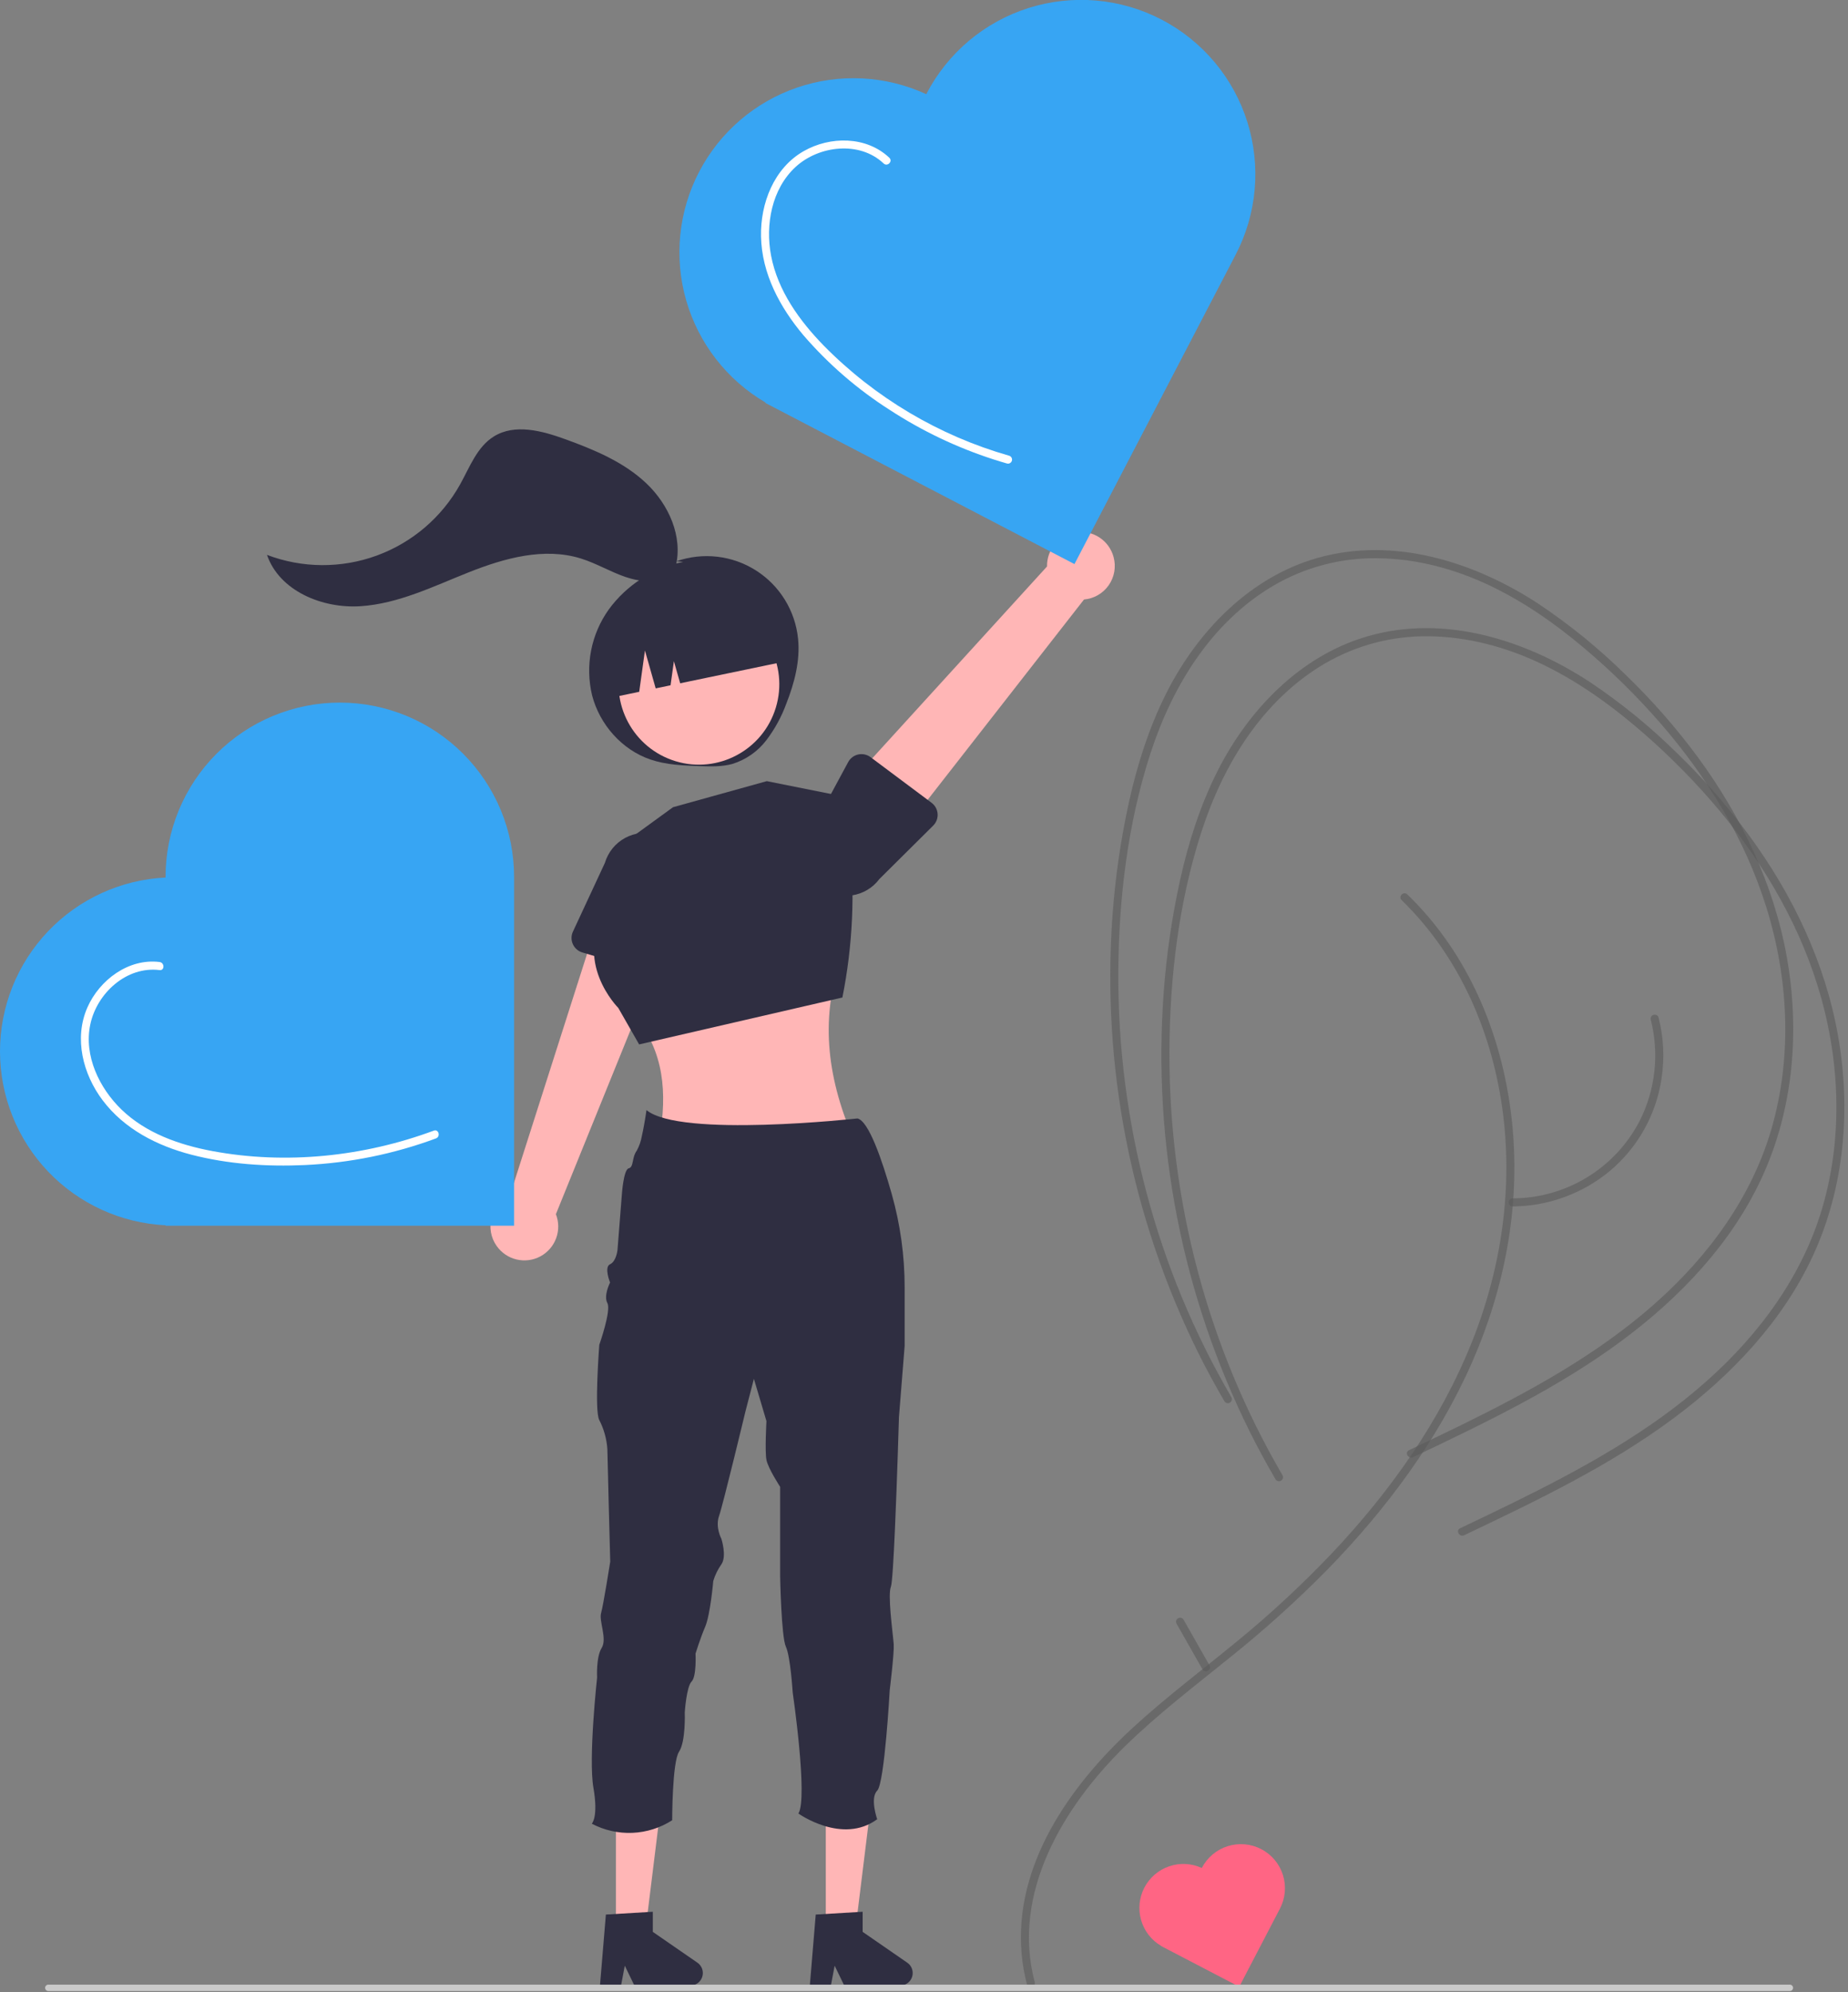 <svg width="283" height="305" viewBox="0 0 283 305" fill="none" xmlns="http://www.w3.org/2000/svg">
<rect x="0" y="0" width="283" height="305" fill="#808080" stroke="none"/>
<g clip-path="url(#clip0_201_73)">
<path d="M122.215 97.797C122.004 95.682 121.315 93.642 120.201 91.831C119.088 90.02 117.578 88.486 115.785 87.343C113.993 86.2 111.964 85.478 109.852 85.232C107.741 84.986 105.601 85.222 103.594 85.923L104.613 86.027C100.042 86.941 95.98 89.536 93.229 93.3C91.885 95.181 90.961 97.329 90.52 99.599C90.079 101.868 90.131 104.206 90.673 106.453C91.828 110.917 95.238 114.789 99.603 116.275C102.03 117.101 104.635 117.202 107.198 117.289C108.861 117.346 110.555 117.396 112.159 116.951C114.221 116.312 116.035 115.048 117.348 113.333C118.649 111.625 119.684 109.73 120.418 107.713C121.66 104.557 122.553 101.172 122.215 97.797Z" fill="#2F2E41"/>
<path d="M158.456 303.449C154.832 289.82 162.88 276.535 172.284 267.339C177.295 262.437 182.876 258.177 188.319 253.776C193.541 249.599 198.515 245.12 203.214 240.362C212.287 231.075 220.202 220.462 225.443 208.532C230.427 197.187 232.783 184.829 231.616 172.451C230.509 160.711 226.301 149.163 218.56 140.155C217.596 139.033 216.581 137.957 215.516 136.928C214.945 136.374 214.07 137.247 214.642 137.802C223.286 146.195 228.318 157.57 230.02 169.403C231.776 181.607 229.967 194.048 225.404 205.457C220.543 217.611 212.812 228.456 203.848 237.92C199.333 242.656 194.531 247.109 189.467 251.253C184.06 255.707 178.441 259.915 173.293 264.675C163.803 273.448 155.274 285.516 156.446 299.1C156.583 300.68 156.856 302.245 157.264 303.778C157.312 303.931 157.418 304.059 157.558 304.136C157.699 304.213 157.864 304.232 158.019 304.189C158.173 304.147 158.305 304.046 158.387 303.908C158.469 303.77 158.493 303.605 158.456 303.449V303.449Z" fill="#5A5A5A" fill-opacity="0.6"/>
<path d="M196.406 225.857C190.696 216.066 186.328 205.552 183.421 194.597C180.505 183.644 179.047 172.355 179.084 161.021C179.125 149.688 180.501 138.071 184.015 127.263C187.349 117.006 193.324 107.224 202.809 101.626C207.646 98.789 213.169 97.33 218.776 97.409C224.699 97.466 230.54 99.025 235.877 101.549C241.103 104.021 245.883 107.353 250.298 111.067C254.507 114.603 258.435 118.46 262.046 122.604C269.201 130.832 275.047 140.359 278.312 150.805C281.715 161.692 282.311 173.599 279.153 184.617C276.12 195.2 269.476 204.22 261.318 211.465C252.503 219.295 242.06 224.986 231.53 230.15C228.894 231.443 226.244 232.706 223.595 233.969C222.877 234.311 223.503 235.377 224.218 235.036C235.322 229.744 246.535 224.406 256.433 217.018C265.166 210.499 272.951 202.315 277.582 192.347C282.48 181.805 283.483 169.819 281.454 158.445C279.47 147.329 274.493 136.926 267.832 127.866C264.522 123.383 260.844 119.185 256.835 115.315C252.722 111.253 248.231 107.593 243.424 104.384C233.569 97.943 221.245 94.053 209.566 97.371C199.183 100.321 191.192 108.64 186.437 118.068C183.776 123.345 181.982 129.02 180.706 134.779C179.461 140.453 178.624 146.21 178.201 152.005C176.504 175.127 181.036 198.281 191.325 219.057C192.578 221.576 193.916 224.051 195.339 226.481C195.425 226.616 195.559 226.713 195.715 226.751C195.871 226.789 196.036 226.765 196.174 226.684C196.312 226.604 196.414 226.472 196.457 226.318C196.501 226.163 196.482 225.998 196.406 225.857V225.857Z" fill="#5A5A5A" fill-opacity="0.6"/>
<path d="M188.578 213.908C182.867 204.118 178.5 193.604 175.593 182.648C172.677 171.696 171.219 160.407 171.256 149.073C171.297 137.739 172.673 126.122 176.187 115.314C179.521 105.057 185.496 95.275 194.981 89.678C199.818 86.84 205.341 85.382 210.948 85.461C216.871 85.517 222.712 87.076 228.049 89.6C233.275 92.073 238.055 95.405 242.47 99.119C246.679 102.654 250.607 106.511 254.218 110.656C261.373 118.884 267.219 128.411 270.484 138.857C273.887 149.743 274.483 161.651 271.325 172.669C268.292 183.251 261.647 192.271 253.49 199.517C244.674 207.347 234.232 213.037 223.702 218.202C221.066 219.494 218.416 220.757 215.766 222.02C215.049 222.362 215.675 223.428 216.39 223.088C227.494 217.796 238.707 212.458 248.605 205.069C257.338 198.55 265.123 190.367 269.754 180.398C274.652 169.856 275.655 157.87 273.625 146.497C271.642 135.381 266.665 124.978 260.004 115.917C256.694 111.435 253.016 107.236 249.007 103.366C244.894 99.305 240.403 95.645 235.596 92.436C225.741 85.994 213.417 82.105 201.738 85.423C191.355 88.372 183.364 96.691 178.609 106.119C175.948 111.396 174.154 117.071 172.878 122.83C171.633 128.505 170.796 134.262 170.373 140.056C168.676 163.178 173.208 186.332 183.497 207.108C184.75 209.628 186.088 212.102 187.511 214.532C187.596 214.668 187.731 214.765 187.887 214.803C188.043 214.841 188.207 214.817 188.346 214.736C188.484 214.655 188.586 214.524 188.629 214.369C188.673 214.215 188.654 214.05 188.578 213.908V213.908Z" fill="#5A5A5A" fill-opacity="0.6"/>
<path d="M76.055 190.745C75.62 190.13 75.324 189.427 75.189 188.685C75.054 187.943 75.083 187.181 75.275 186.452C75.466 185.723 75.815 185.045 76.297 184.466C76.779 183.886 77.382 183.419 78.064 183.098L92.351 138.363L102.302 143.532L85.129 185.88C85.593 187.061 85.607 188.371 85.169 189.562C84.731 190.753 83.872 191.743 82.753 192.342C81.635 192.942 80.335 193.111 79.101 192.816C77.866 192.522 76.783 191.785 76.055 190.745H76.055Z" fill="#FFB6B6"/>
<path d="M87.728 144.549C87.591 144.247 87.521 143.918 87.523 143.586C87.525 143.254 87.598 142.926 87.739 142.624L92.632 132.104C93.115 130.474 94.224 129.102 95.716 128.289C97.209 127.476 98.963 127.288 100.594 127.766C102.225 128.244 103.6 129.349 104.417 130.839C105.235 132.33 105.428 134.083 104.955 135.715L103.319 147.241C103.272 147.57 103.155 147.885 102.976 148.164C102.796 148.444 102.559 148.681 102.279 148.861C102 149.04 101.685 149.158 101.356 149.204C101.027 149.251 100.692 149.227 100.373 149.132L89.178 145.815C88.86 145.721 88.565 145.559 88.315 145.341C88.064 145.122 87.864 144.852 87.728 144.549V144.549Z" fill="#2F2E41"/>
<path d="M129.003 146.325C125.602 155.228 126.471 164.567 130.659 174.244H100.994C102.186 167.359 101.702 160.96 97.286 155.703L129.003 146.325Z" fill="#FFB6B6"/>
<path d="M94.284 129.963L103.064 123.578L117.43 119.587L129.402 121.982L130.106 128.597C130.962 136.644 130.59 144.775 129.003 152.71V152.71L97.876 159.893L94.683 154.306C94.683 154.306 87.5 147.123 93.087 139.142L94.284 129.963Z" fill="#2F2E41"/>
<path d="M170.538 85.302C170.734 86.03 170.768 86.792 170.638 87.534C170.507 88.276 170.216 88.981 169.784 89.599C169.351 90.216 168.789 90.732 168.136 91.108C167.483 91.485 166.756 91.714 166.005 91.779L137.104 128.793L129.561 120.497L160.341 86.722C160.315 85.453 160.756 84.219 161.579 83.253C162.403 82.288 163.552 81.658 164.809 81.483C166.066 81.308 167.343 81.6 168.399 82.304C169.455 83.007 170.216 84.074 170.538 85.302V85.302Z" fill="#FFB6B6"/>
<path d="M143.584 124.592C143.608 124.924 143.559 125.256 143.442 125.567C143.326 125.878 143.143 126.16 142.907 126.394L134.672 134.568C133.654 135.93 132.139 136.832 130.457 137.078C128.775 137.324 127.064 136.893 125.7 135.879C124.335 134.866 123.428 133.352 123.178 131.671C122.928 129.99 123.354 128.278 124.364 126.911L129.891 116.666C130.049 116.374 130.268 116.119 130.533 115.918C130.798 115.718 131.103 115.578 131.428 115.506C131.752 115.435 132.088 115.434 132.413 115.504C132.738 115.574 133.043 115.713 133.31 115.912L142.662 122.902C142.928 123.101 143.149 123.355 143.308 123.646C143.467 123.938 143.561 124.261 143.584 124.592V124.592Z" fill="#2F2E41"/>
<path d="M94.323 295.347H98.869L101.032 277.813H94.322L94.323 295.347Z" fill="#FFB6B6"/>
<path d="M92.784 293.105L99.97 292.676V295.755L106.802 300.473C107.139 300.706 107.393 301.041 107.527 301.429C107.661 301.817 107.667 302.237 107.545 302.628C107.423 303.02 107.179 303.362 106.849 303.605C106.518 303.848 106.119 303.979 105.709 303.979H97.154L95.679 300.934L95.103 303.979H91.877L92.784 293.105Z" fill="#2F2E41"/>
<path d="M126.46 295.347H131.006L133.169 277.813H126.459L126.46 295.347Z" fill="#FFB6B6"/>
<path d="M124.92 293.105L132.106 292.676V295.755L138.938 300.473C139.276 300.706 139.53 301.041 139.664 301.429C139.797 301.817 139.804 302.237 139.682 302.628C139.56 303.02 139.316 303.362 138.985 303.605C138.655 303.848 138.256 303.979 137.846 303.979H129.29L127.816 300.934L127.24 303.979H124.014L124.92 293.105Z" fill="#2F2E41"/>
<path d="M138.537 197.107V206.048L137.663 216.97C137.663 216.97 137.387 226.508 137.053 234.032C136.852 238.605 136.625 242.433 136.427 242.927C136.184 243.533 136.242 245.185 136.382 246.919C136.547 248.926 136.819 251.044 136.864 251.752C136.95 253.075 136.25 258.757 136.25 258.757C136.25 258.757 135.467 273.004 134.33 274.141C133.193 275.278 134.33 278.513 134.33 278.513C128.999 282.443 122.266 277.639 122.266 277.639C123.754 275.27 121.393 259.099 121.393 259.099C121.393 259.099 121.047 253.578 120.346 252.094C119.646 250.611 119.469 241.345 119.469 241.345V227.621C119.469 227.621 117.631 224.811 117.372 223.5C117.112 222.19 117.372 217.559 117.372 217.559L115.451 211.091L114.137 216.158C114.137 216.158 110.734 230.319 110.12 232.066C109.506 233.813 110.466 235.564 110.466 235.564C110.466 235.564 111.344 238.259 110.466 239.495C109.921 240.269 109.504 241.126 109.23 242.033C109.23 242.033 108.781 247.191 107.994 249.037C107.207 250.883 106.511 253.157 106.511 253.157C106.511 253.157 106.696 256.643 105.909 257.43C105.122 258.217 104.863 262.152 104.863 262.152C104.863 262.152 105.036 266.605 103.985 268.179C102.934 269.753 102.934 278.669 102.934 278.669C101.112 279.838 99.013 280.503 96.85 280.595C94.687 280.687 92.538 280.203 90.624 279.193C90.624 279.193 91.662 278.22 90.875 273.688C90.088 269.156 91.439 256.816 91.439 256.816C91.439 256.816 91.266 253.685 92.14 252.284C93.013 250.883 91.699 248.176 92.049 246.952C92.399 245.729 93.45 239.083 93.45 239.083C93.45 239.083 93.013 222.738 93.013 221.865C92.91 220.31 92.489 218.793 91.777 217.407C90.99 216.01 91.777 205.87 91.777 205.87C91.777 205.87 93.631 200.63 93.013 199.492C92.395 198.355 93.425 196.345 93.425 196.345C93.425 196.345 92.465 193.984 93.425 193.547C94.385 193.11 94.562 191.363 94.562 191.363L95.23 182.884C95.23 182.884 95.481 179.036 96.281 178.863C97.08 178.69 96.73 177.206 97.516 176.156C97.9 175.446 98.164 174.677 98.299 173.882C98.411 173.395 98.514 172.889 98.6 172.402C98.847 171.084 99 169.947 99 169.947C104.158 174.232 131.281 171.228 131.31 171.228C133.032 171.603 135.08 177.581 136.559 182.793C137.874 187.451 138.539 192.267 138.537 197.107Z" fill="#2F2E41"/>
<path d="M118.808 108.337C120.785 101.833 117.116 94.959 110.613 92.982C104.109 91.005 97.234 94.674 95.257 101.178C93.28 107.681 96.95 114.556 103.453 116.533C109.957 118.51 116.831 114.84 118.808 108.337Z" fill="#FFB6B6"/>
<path d="M93.122 106.902L97.888 105.911L98.765 99.586L100.411 105.386L102.688 104.912L103.2 101.222L104.16 104.605L121.086 101.084C120.737 99.409 120.062 97.819 119.099 96.404C118.136 94.99 116.904 93.779 115.473 92.841C114.042 91.904 112.44 91.257 110.759 90.938C109.079 90.619 107.351 90.634 105.676 90.982L103.223 91.493C99.84 92.197 96.876 94.216 94.981 97.106C93.087 99.995 92.418 103.519 93.122 106.902V106.902Z" fill="#2F2E41"/>
<path d="M141.878 14.358L141.846 14.418C135.631 11.555 128.552 11.192 122.076 13.405C115.6 15.618 110.224 20.238 107.061 26.307C103.898 32.375 103.191 39.428 105.086 46.004C106.981 52.58 111.333 58.175 117.241 61.63L117.209 61.69L164.541 86.358L189.209 39.027C190.833 35.919 191.828 32.521 192.138 29.028C192.448 25.535 192.066 22.015 191.015 18.669C189.964 15.324 188.264 12.218 186.011 9.53C183.759 6.842 180.999 4.625 177.89 3.004C174.78 1.383 171.381 0.391 167.888 0.085C164.395 -0.222 160.875 0.163 157.531 1.218C154.186 2.272 151.082 3.976 148.396 6.23C145.711 8.485 143.496 11.247 141.878 14.358V14.358Z" fill="#37A5F3"/>
<path d="M184.047 285.96L184.039 285.976C182.468 285.252 180.679 285.16 179.042 285.72C177.405 286.279 176.046 287.446 175.247 288.98C174.448 290.514 174.269 292.297 174.748 293.959C175.227 295.621 176.327 297.035 177.82 297.908L177.812 297.923L189.775 304.158L196.01 292.195C196.42 291.41 196.672 290.551 196.75 289.668C196.829 288.785 196.732 287.895 196.467 287.05C196.201 286.204 195.771 285.419 195.202 284.74C194.633 284.06 193.935 283.5 193.149 283.09C192.363 282.68 191.504 282.43 190.621 282.352C189.738 282.275 188.848 282.372 188.003 282.639C187.158 282.905 186.373 283.336 185.694 283.906C185.016 284.476 184.456 285.174 184.047 285.96V285.96Z" fill="#FF6584"/>
<path d="M25.353 134.275V134.343C18.517 134.676 12.072 137.626 7.352 142.582C2.633 147.538 -3.17772e-06 154.119 0 160.962C3.17773e-06 167.806 2.633 174.387 7.352 179.343C12.072 184.298 18.517 187.248 25.353 187.582V187.649L78.727 187.649L78.727 134.275C78.73 130.768 78.042 127.295 76.703 124.055C75.363 120.814 73.398 117.869 70.919 115.388C68.441 112.907 65.498 110.939 62.258 109.596C59.019 108.254 55.546 107.562 52.04 107.562C48.533 107.562 45.06 108.254 41.821 109.596C38.581 110.939 35.638 112.907 33.16 115.388C30.681 117.869 28.716 120.814 27.377 124.055C26.037 127.295 25.349 130.768 25.353 134.275V134.275Z" fill="#37A5F3"/>
<path d="M274.096 304.815H7.401C7.271 304.815 7.146 304.763 7.054 304.671C6.962 304.579 6.911 304.454 6.911 304.324C6.911 304.194 6.962 304.069 7.054 303.977C7.146 303.885 7.271 303.833 7.401 303.833H274.096C274.226 303.833 274.351 303.885 274.443 303.977C274.535 304.069 274.587 304.194 274.587 304.324C274.587 304.454 274.535 304.579 274.443 304.671C274.351 304.763 274.226 304.815 274.096 304.815V304.815Z" fill="#CACACA"/>
<path d="M231.634 184.698C237.086 184.664 242.357 182.74 246.548 179.254C250.815 175.666 253.624 170.641 254.445 165.127C254.927 162.009 254.771 158.826 253.988 155.77C253.94 155.617 253.835 155.489 253.694 155.412C253.553 155.335 253.388 155.316 253.234 155.359C253.079 155.402 252.947 155.502 252.865 155.641C252.784 155.779 252.759 155.943 252.796 156.099C254.117 161.287 253.521 166.779 251.118 171.563C249.271 175.14 246.478 178.142 243.042 180.24C239.606 182.339 235.66 183.453 231.634 183.462C231.474 183.468 231.322 183.535 231.211 183.651C231.099 183.766 231.037 183.92 231.037 184.08C231.037 184.241 231.099 184.395 231.211 184.51C231.322 184.625 231.474 184.693 231.634 184.698V184.698Z" fill="#5A5A5A" fill-opacity="0.6"/>
<path d="M136.192 24.153C132.675 20.815 127.122 20.823 123.061 23.148C118.503 25.756 116.436 31.145 116.541 36.205C116.658 41.9 119.443 47.056 123.038 51.327C126.87 55.764 131.329 59.619 136.274 62.768C141.206 65.98 146.542 68.523 152.143 70.33C152.833 70.553 153.526 70.763 154.222 70.962C154.378 70.999 154.542 70.975 154.68 70.893C154.818 70.812 154.919 70.68 154.962 70.525C155.005 70.371 154.986 70.205 154.909 70.065C154.832 69.924 154.704 69.818 154.551 69.77C143.795 66.697 134.016 60.895 126.163 52.928C122.425 49.099 119.103 44.497 118.081 39.142C117.179 34.412 118.176 28.92 121.842 25.551C125.406 22.276 131.643 21.538 135.318 25.027C135.895 25.575 136.77 24.702 136.192 24.153V24.153Z" fill="white"/>
<path d="M24.439 147.277C19.688 146.686 15.227 150.028 13.377 154.248C11.302 158.981 12.701 164.436 15.71 168.436C19.025 172.841 24.046 175.409 29.294 176.772C34.927 178.235 40.907 178.63 46.706 178.36C53.562 178.042 60.327 176.667 66.762 174.283C67.501 174.009 67.181 172.813 66.433 173.091C55.721 177.069 43.795 178.324 32.53 176.224C27.494 175.285 22.366 173.494 18.613 169.871C15.213 166.589 12.808 161.617 13.831 156.816C14.848 152.045 19.384 147.885 24.439 148.513C25.226 148.611 25.219 147.374 24.439 147.277V147.277Z" fill="white"/>
<path d="M103.471 86.732C104.62 82.139 102.394 77.212 98.948 73.965C95.503 70.718 91.006 68.852 86.556 67.237C83.007 65.948 78.85 64.827 75.638 66.812C73.057 68.406 71.938 71.504 70.462 74.155C67.65 79.206 63.114 83.077 57.683 85.059C52.252 87.04 46.289 87.001 40.885 84.948C42.79 90.477 49.352 93.182 55.188 92.807C61.025 92.431 66.416 89.743 71.853 87.588C77.29 85.432 83.338 83.767 88.926 85.493C91.285 86.222 93.43 87.522 95.765 88.322C98.1 89.122 100.833 89.361 102.914 88.033" fill="#2F2E41"/>
<path d="M185.22 254.952L181.242 247.949C181.156 247.814 181.021 247.717 180.865 247.679C180.709 247.64 180.545 247.665 180.406 247.745C180.268 247.826 180.166 247.958 180.123 248.112C180.08 248.267 180.098 248.432 180.174 248.573L184.153 255.576C184.239 255.712 184.373 255.809 184.529 255.847C184.685 255.885 184.85 255.861 184.988 255.78C185.126 255.699 185.228 255.567 185.271 255.413C185.315 255.259 185.296 255.093 185.22 254.952V254.952Z" fill="#5A5A5A" fill-opacity="0.6"/>
</g>
<defs>
<clipPath id="clip0_201_73">
<rect width="282.442" height="304.815" fill="white"/>
</clipPath>
</defs>
</svg>
